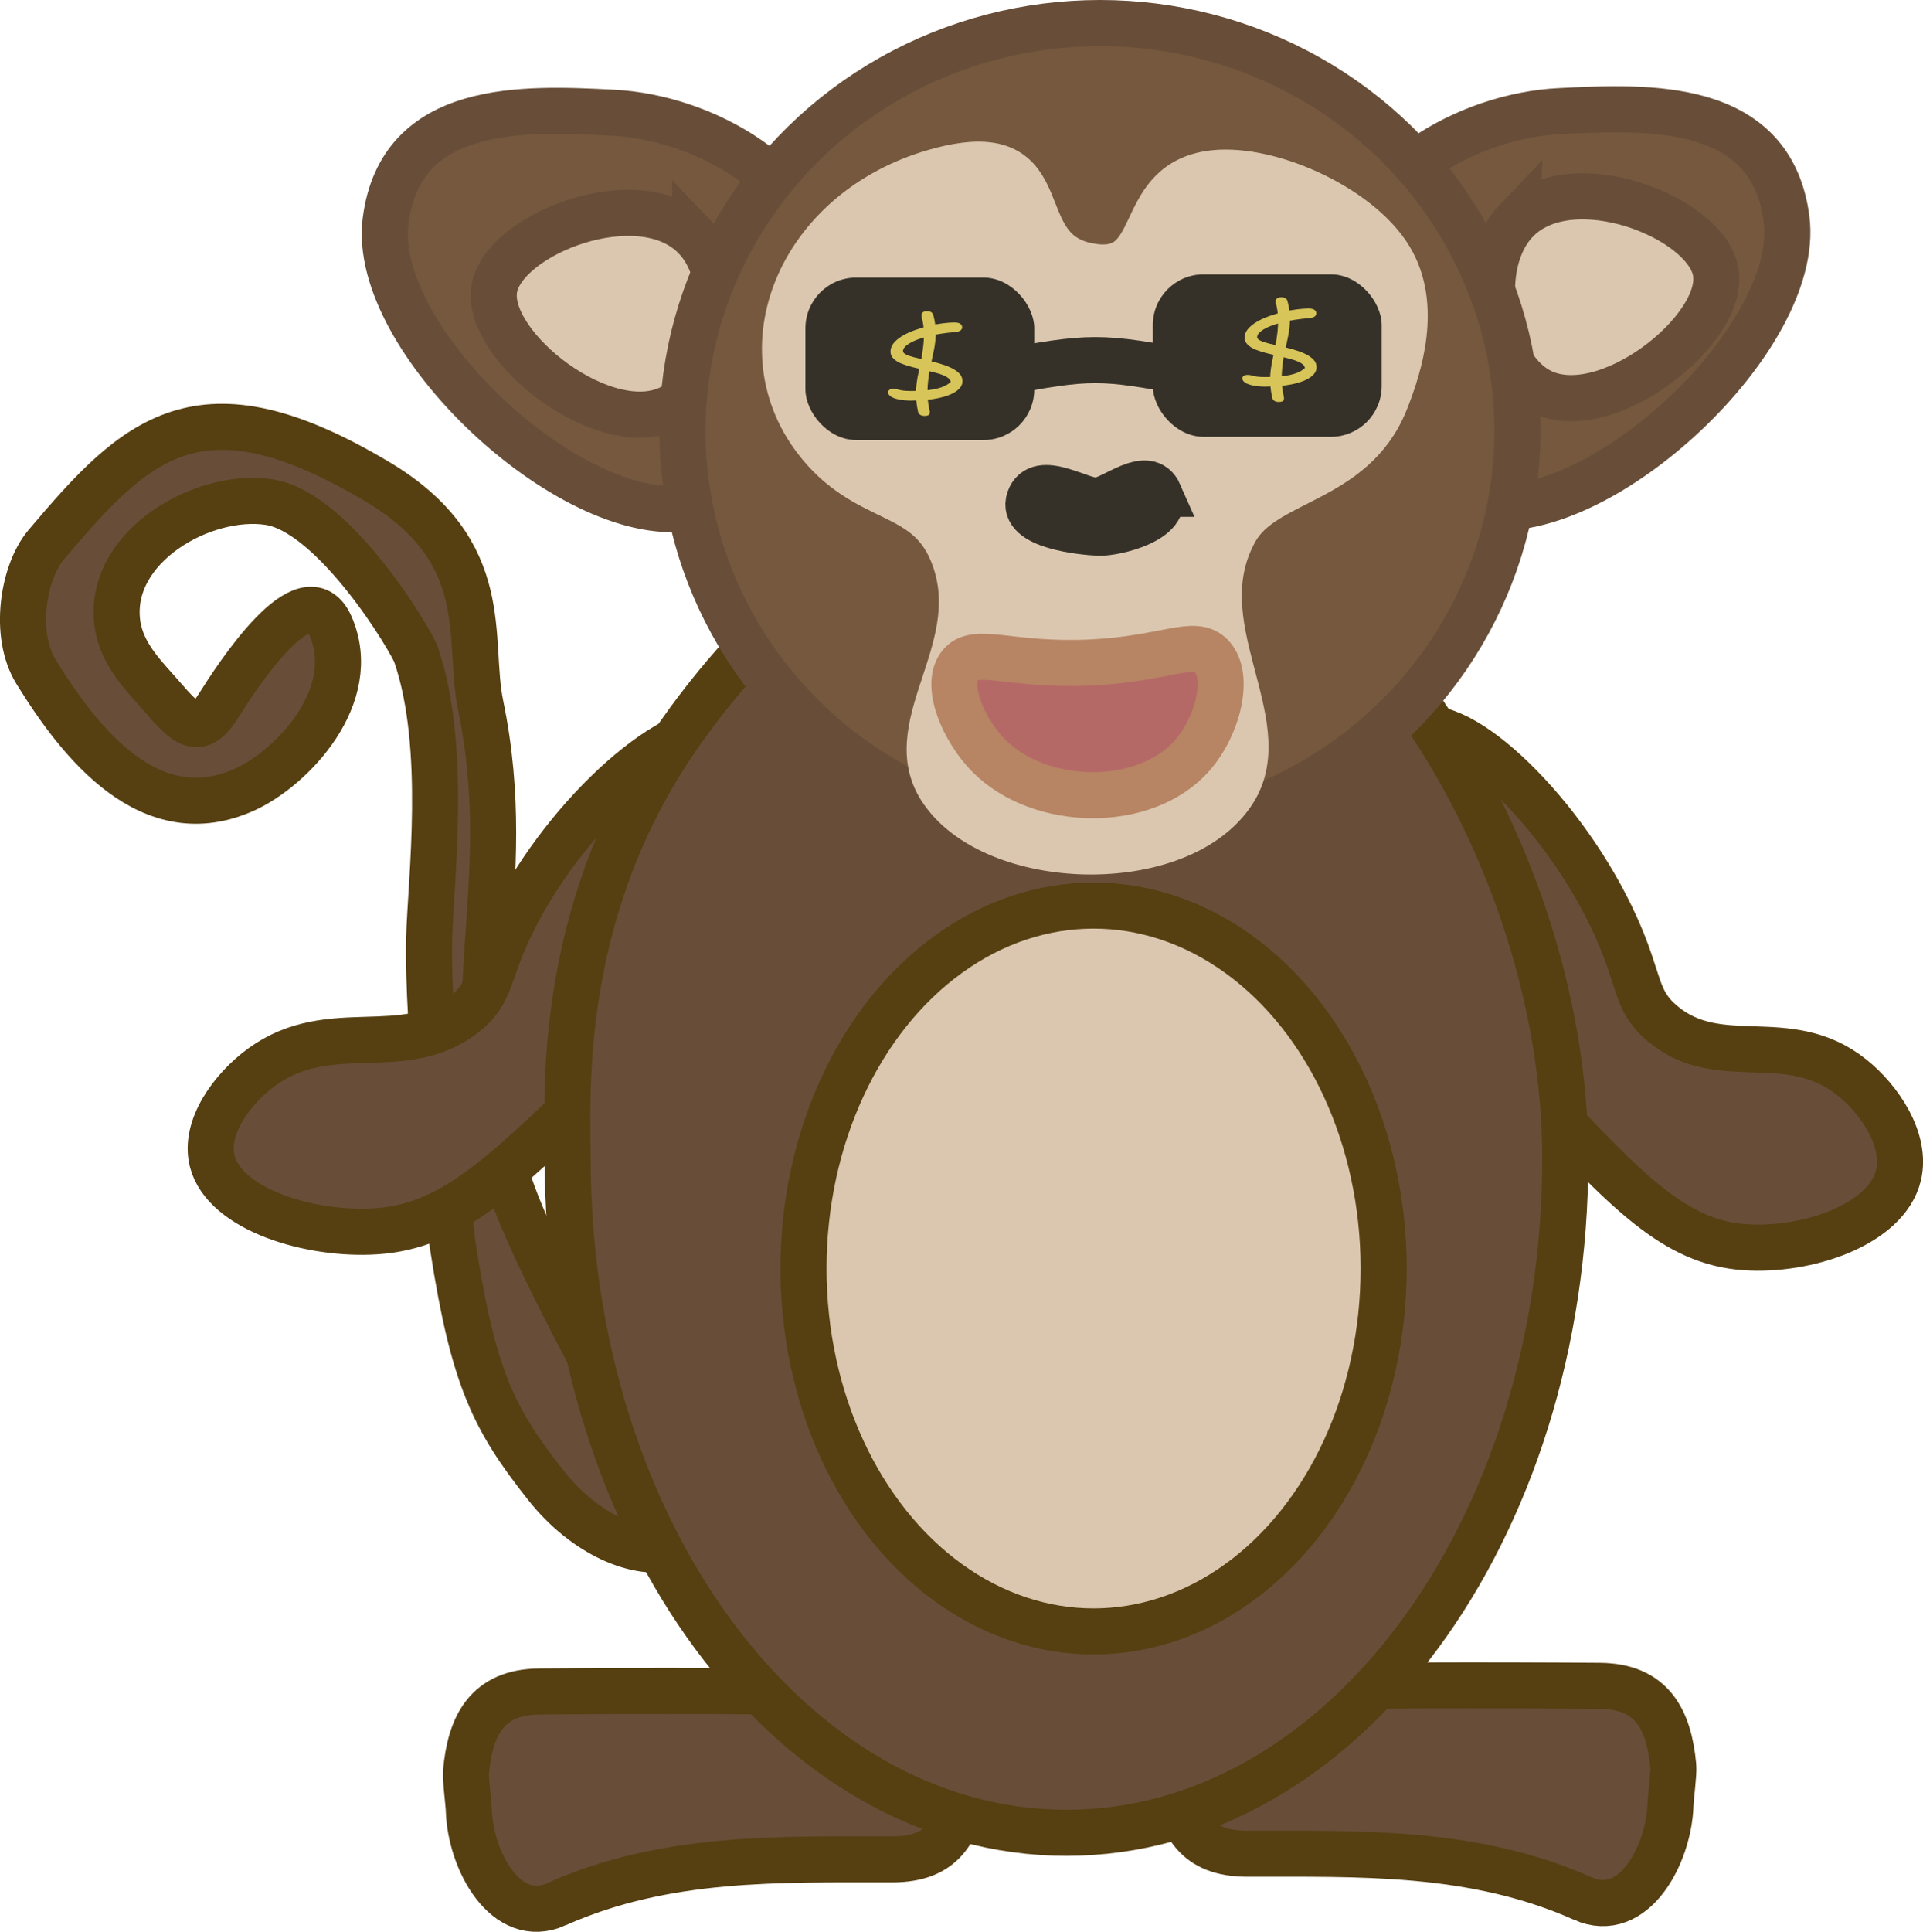 <?xml version="1.0" encoding="UTF-8"?><svg id="Layer_2" xmlns="http://www.w3.org/2000/svg" width="334" height="335.43" viewBox="0 0 334 335.43"><defs><style>.cls-1{fill:#d8c559;}.cls-2{stroke:#dbc7af;}.cls-2,.cls-3,.cls-4{fill:#dbc7af;}.cls-2,.cls-3,.cls-4,.cls-5,.cls-6,.cls-7,.cls-8{stroke-width:8px;}.cls-2,.cls-3,.cls-4,.cls-5,.cls-6,.cls-7,.cls-8,.cls-9{stroke-miterlimit:10;}.cls-3,.cls-8{stroke:#563f11;}.cls-4,.cls-7{stroke:#684e38;}.cls-5{fill:#b56966;stroke:#b78464;}.cls-6,.cls-9{fill:#353128;stroke:#353128;}.cls-7{fill:#75583d;}.cls-8{fill:#684e38;}</style></defs><g id="Abe"><path class="cls-8" d="m114.11,256.71c-7.96-14.29-21.79-39.06-25.92-51.97-9.63-30.07,1.91-50.25-4.72-82.33-2.36-11.4,2.51-26.6-17.96-38.78-30.92-18.41-41.84-7.56-57.52,11-3.95,4.68-5.76,15.51-1.71,22.06,7.6,12.29,19.85,27.99,36.41,20.32,8.01-3.71,19.99-16.12,14.72-28.33-4.26-9.84-16.42,9.03-19.53,13.98-3.36,5.35-5.63,3.05-9.76-1.73-2.92-3.38-7.05-7.23-7.75-12.81-1.64-13.28,14.95-22.66,26.34-20.94s24.73,24.09,25.55,26.48c5.5,16.07,2.55,39.1,2.28,49.15-.41,15.22,3.31,48.38,4.16,53.85,3.54,22.72,7.06,29.79,16.15,41.29,6.73,8.51,16.03,12.51,22.24,10.69,4.6-1.34-1.95-10.07-2.98-11.92Z"/><path class="cls-8" d="m131.5,147.04c-1.43,15.37-11.57,25.51-27.79,41.27-16.9,16.41-25.61,24.64-38.38,25.49-11.37.76-26.28-3.73-28.46-12.14-1.52-5.89,3.48-12.66,8.6-16.38,11.85-8.6,24.52-.95,35.07-9.1,5.06-3.91,3.97-7.09,8.6-16.38,9.35-18.77,28.77-35.87,37.06-32.77,6.78,2.53,5.45,18.31,5.29,20.03Z"/><path class="cls-8" d="m240.79,147.57c1.34,15.89,10.87,26.36,26.13,42.65,15.89,16.96,24.07,25.47,36.08,26.34,10.69.78,24.71-3.86,26.75-12.54,1.43-6.08-3.27-13.09-8.09-16.93-11.14-8.89-23.05-.98-32.97-9.41-4.76-4.04-3.73-7.33-8.09-16.93-8.79-19.4-27.04-37.07-34.83-33.87-6.37,2.62-5.13,18.92-4.98,20.7Z"/><path class="cls-8" d="m274.94,329.67c-19.05-8.48-38.86-7.76-58.35-7.79-9-.02-11.23-5.12-12.86-12.2-.26-1.12-.22-3.17.03-4.29,1.63-7.15,4.16-12.29,13.16-12.44,19.48-.32,41.19-.39,60.93-.22,9.12.08,12.03,5.86,12.78,13.94.12,1.27-.45,5.38-.49,6.73-.26,8.59-6.4,20.19-15.2,16.28Z"/><path class="cls-8" d="m96.63,330.65c19.05-8.48,38.86-7.76,58.35-7.79,9-.02,11.23-5.12,12.86-12.2.26-1.12.22-3.17-.03-4.29-1.63-7.15-4.16-12.29-13.16-12.44-19.48-.32-41.19-.39-60.93-.22-9.12.08-12.03,5.86-12.78,13.94-.12,1.27.45,5.38.49,6.73.26,8.59,6.4,20.19,15.2,16.28Z"/><path class="cls-8" d="m271.87,201.1c0,64.7-38.79,117.15-86.64,117.15s-86.64-52.45-86.64-117.15c0-10.18-2.08-41.54,18.18-71.81,5.23-7.82,31.99-45.55,68.46-45.34,46.42.27,86.64,61.91,86.64,117.15Z"/><ellipse class="cls-3" cx="189.94" cy="220.26" rx="50.38" ry="63.02"/><path d="m154.41,56.42h.58v4.01h1.91v.49h-2.49v-4.49Z"/><path d="m160.33,59.27c0,1.19-.82,1.71-1.6,1.71-.87,0-1.54-.64-1.54-1.66,0-1.08.7-1.71,1.59-1.71s1.55.67,1.55,1.66Zm-2.55.03c0,.71.41,1.24.98,1.24s.98-.53.98-1.25c0-.55-.27-1.24-.96-1.24s-.99.64-.99,1.25Z"/><path d="m161.07,58.69c0-.38,0-.71-.03-1.01h.51l.02.63h.03c.15-.43.5-.71.89-.71.07,0,.11,0,.17.02v.55c-.06-.01-.12-.02-.2-.02-.41,0-.7.31-.78.75-.01.08-.03.17-.03.27v1.72h-.58v-2.22Z"/><path d="m163.51,59.4c.01.79.52,1.12,1.1,1.12.42,0,.67-.07.89-.17l.1.42c-.21.09-.56.2-1.07.2-.99,0-1.58-.65-1.58-1.63s.57-1.74,1.51-1.74c1.05,0,1.33.93,1.33,1.52,0,.12-.01.21-.02.27h-2.26Zm1.71-.42c0-.37-.15-.95-.81-.95-.59,0-.85.55-.9.95h1.71Z"/><path d="m166.51,58.56c0-.33,0-.61-.03-.87h.51l.03.52h.02c.18-.31.48-.59,1.01-.59.44,0,.77.27.91.65h.01c.1-.18.23-.32.36-.42.19-.15.4-.23.71-.23.42,0,1.06.28,1.06,1.4v1.9h-.57v-1.83c0-.62-.23-.99-.7-.99-.33,0-.59.25-.69.53-.03.08-.05.19-.05.29v1.99h-.57v-1.93c0-.51-.23-.89-.67-.89-.36,0-.63.29-.72.59-.03.09-.05.19-.05.29v1.95h-.57v-2.35Z"/><path d="m174.11,56.78c0,.2-.14.36-.37.36-.21,0-.35-.16-.35-.36s.15-.37.36-.37.36.16.36.37Zm-.65,4.13v-3.23h.58v3.23h-.58Z"/><path d="m175.01,58.74c0-.41-.01-.75-.03-1.05h.52l.03.55h.01c.24-.39.62-.63,1.14-.63.78,0,1.36.66,1.36,1.64,0,1.16-.7,1.73-1.46,1.73-.42,0-.8-.19-.99-.51h-.01v1.75h-.58v-3.49Zm.58.86c0,.09.01.17.03.24.11.41.46.69.88.69.62,0,.98-.51.98-1.25,0-.65-.34-1.2-.96-1.2-.4,0-.77.29-.88.73-.02.07-.04.16-.04.24v.55Z"/><path d="m178.71,60.31c.17.11.48.23.77.23.42,0,.62-.21.62-.48,0-.28-.17-.43-.6-.59-.58-.21-.85-.53-.85-.91,0-.52.42-.95,1.11-.95.33,0,.61.09.79.2l-.15.43c-.13-.08-.36-.19-.66-.19-.34,0-.54.2-.54.44,0,.27.19.39.61.55.56.21.84.49.84.97,0,.57-.44.97-1.2.97-.35,0-.68-.09-.9-.22l.15-.45Z"/><path d="m184.11,60.03c0,.33,0,.63.03.88h-.52l-.03-.53h-.01c-.15.26-.49.6-1.06.6-.5,0-1.11-.28-1.11-1.41v-1.89h.58v1.79c0,.61.19,1.03.72,1.03.39,0,.66-.27.77-.53.03-.09.05-.19.05-.3v-1.98h.58v2.35Z"/><path d="m185.08,58.56c0-.33,0-.61-.03-.87h.51l.03.52h.02c.18-.31.48-.59,1.01-.59.44,0,.77.27.91.65h.01c.1-.18.23-.32.36-.42.19-.15.4-.23.71-.23.42,0,1.06.28,1.06,1.4v1.9h-.57v-1.83c0-.62-.23-.99-.7-.99-.33,0-.59.25-.69.53-.03.08-.05.19-.05.29v1.99h-.57v-1.93c0-.51-.23-.89-.67-.89-.36,0-.63.29-.72.59-.03.09-.05.19-.05.29v1.95h-.57v-2.35Z"/><path d="m150.28,58.39h.58v4.01h1.91v.49h-2.49v-4.49Z"/><path d="m156.21,61.24c0,1.19-.82,1.71-1.6,1.71-.87,0-1.54-.64-1.54-1.66,0-1.08.7-1.71,1.59-1.71s1.55.67,1.55,1.66Zm-2.55.03c0,.71.41,1.24.98,1.24s.98-.53.98-1.25c0-.55-.27-1.24-.96-1.24s-.99.64-.99,1.25Z"/><path d="m156.95,60.66c0-.38,0-.71-.03-1.01h.51l.02.63h.03c.15-.43.5-.71.89-.71.07,0,.11,0,.17.02v.55c-.06-.01-.12-.02-.2-.02-.41,0-.7.31-.78.75-.01.08-.03.17-.03.27v1.72h-.58v-2.22Z"/><path d="m159.38,61.38c.01.79.52,1.12,1.1,1.12.42,0,.67-.07.89-.17l.1.42c-.21.09-.56.2-1.07.2-.99,0-1.58-.65-1.58-1.63s.57-1.74,1.51-1.74c1.05,0,1.33.93,1.33,1.52,0,.12-.01.21-.02.27h-2.26Zm1.71-.42c0-.37-.15-.95-.81-.95-.59,0-.85.55-.9.95h1.71Z"/><path d="m152.34,52.97h.58v4.01h1.91v.49h-2.49v-4.49Z"/><path d="m158.27,55.82c0,1.19-.82,1.71-1.6,1.71-.87,0-1.54-.64-1.54-1.66,0-1.08.7-1.71,1.59-1.71s1.55.67,1.55,1.66Zm-2.55.03c0,.71.41,1.24.98,1.24s.98-.53.98-1.25c0-.55-.27-1.24-.96-1.24s-.99.64-.99,1.25Z"/><path d="m159.01,55.24c0-.38,0-.71-.03-1.01h.51l.02.63h.03c.15-.43.5-.71.89-.71.07,0,.11,0,.17.02v.55c-.06-.01-.12-.02-.2-.02-.41,0-.7.31-.78.75-.01.08-.03.17-.03.27v1.72h-.58v-2.22Z"/><path d="m161.44,55.96c.01.79.52,1.12,1.1,1.12.42,0,.67-.07.89-.17l.1.42c-.21.09-.56.2-1.07.2-.99,0-1.58-.65-1.58-1.63s.57-1.74,1.51-1.74c1.05,0,1.33.93,1.33,1.52,0,.12-.01.21-.02.27h-2.26Zm1.71-.42c0-.37-.15-.95-.81-.95-.59,0-.85.55-.9.95h1.71Z"/><path d="m164.45,55.11c0-.33,0-.61-.03-.87h.51l.03.52h.02c.18-.31.48-.59,1.01-.59.44,0,.77.27.91.65h.01c.1-.18.23-.32.36-.42.19-.15.4-.23.71-.23.42,0,1.06.28,1.06,1.4v1.9h-.57v-1.83c0-.62-.23-.99-.7-.99-.33,0-.59.25-.69.53-.03.08-.05.19-.05.29v1.99h-.57v-1.93c0-.51-.23-.89-.67-.89-.36,0-.63.29-.72.59-.03.09-.05.19-.05.29v1.95h-.57v-2.35Z"/><path d="m172.05,53.33c0,.2-.14.36-.37.36-.21,0-.35-.16-.35-.36s.15-.37.36-.37.36.16.36.37Zm-.65,4.13v-3.23h.58v3.23h-.58Z"/><path d="m172.95,55.29c0-.41-.01-.75-.03-1.05h.52l.03.55h.01c.24-.39.62-.63,1.14-.63.78,0,1.36.66,1.36,1.64,0,1.16-.7,1.73-1.46,1.73-.42,0-.8-.19-.99-.51h-.01v1.75h-.58v-3.49Zm.58.86c0,.09.01.17.03.24.11.41.46.69.88.69.62,0,.98-.51.98-1.25,0-.65-.34-1.2-.96-1.2-.4,0-.77.29-.88.73-.02.07-.04.16-.04.24v.55Z"/><path d="m176.65,56.86c.17.11.48.23.77.23.42,0,.62-.21.62-.48,0-.28-.17-.43-.6-.59-.58-.21-.85-.53-.85-.91,0-.52.42-.95,1.11-.95.33,0,.61.09.79.2l-.15.43c-.13-.08-.36-.19-.66-.19-.34,0-.54.2-.54.44,0,.27.19.39.61.55.56.21.84.49.84.97,0,.57-.44.97-1.2.97-.35,0-.68-.09-.9-.22l.15-.45Z"/><path d="m182.05,56.59c0,.33,0,.63.03.88h-.52l-.03-.53h-.01c-.15.26-.49.6-1.06.6-.5,0-1.11-.28-1.11-1.41v-1.89h.58v1.79c0,.61.19,1.03.72,1.03.39,0,.66-.27.77-.53.03-.09.05-.19.05-.3v-1.98h.58v2.35Z"/><path d="m183.02,55.11c0-.33,0-.61-.03-.87h.51l.03.52h.02c.18-.31.48-.59,1.01-.59.44,0,.77.27.91.65h.01c.1-.18.23-.32.36-.42.19-.15.4-.23.71-.23.42,0,1.06.28,1.06,1.4v1.9h-.57v-1.83c0-.62-.23-.99-.7-.99-.33,0-.59.25-.69.53-.03.08-.05.19-.05.29v1.99h-.57v-1.93c0-.51-.23-.89-.67-.89-.36,0-.63.29-.72.59-.03.09-.05.19-.05.29v1.95h-.57v-2.35Z"/><path d="m153.03,57.8h.58v4.01h1.91v.49h-2.49v-4.49Z"/><path d="m158.96,60.65c0,1.19-.82,1.71-1.6,1.71-.87,0-1.54-.64-1.54-1.66,0-1.08.7-1.71,1.59-1.71s1.55.67,1.55,1.66Zm-2.55.03c0,.71.41,1.24.98,1.24s.98-.53.98-1.25c0-.55-.27-1.24-.96-1.24s-.99.64-.99,1.25Z"/><path d="m159.7,60.07c0-.38,0-.71-.03-1.01h.51l.02.63h.03c.15-.43.5-.71.89-.71.07,0,.11,0,.17.02v.55c-.06-.01-.12-.02-.2-.02-.41,0-.7.31-.78.75-.01.08-.03.17-.03.27v1.72h-.58v-2.22Z"/><path d="m162.13,60.78c.01.79.52,1.12,1.1,1.12.42,0,.67-.07.89-.17l.1.42c-.21.09-.56.2-1.07.2-.99,0-1.58-.65-1.58-1.63s.57-1.74,1.51-1.74c1.05,0,1.33.93,1.33,1.52,0,.12-.01.21-.02.27h-2.26Zm1.71-.42c0-.37-.15-.95-.81-.95-.59,0-.85.55-.9.95h1.71Z"/><path d="m165.13,59.94c0-.33,0-.61-.03-.87h.51l.03.52h.02c.18-.31.48-.59,1.01-.59.44,0,.77.27.91.65h.01c.1-.18.23-.32.36-.42.19-.15.4-.23.71-.23.42,0,1.06.28,1.06,1.4v1.9h-.57v-1.83c0-.62-.23-.99-.7-.99-.33,0-.59.25-.69.53-.03.08-.05.19-.05.29v1.99h-.57v-1.93c0-.51-.23-.89-.67-.89-.36,0-.63.29-.72.59-.03.09-.05.19-.05.29v1.95h-.57v-2.35Z"/><path d="m172.73,58.16c0,.2-.14.36-.37.36-.21,0-.35-.16-.35-.36s.15-.37.36-.37.36.16.36.37Zm-.65,4.13v-3.23h.58v3.23h-.58Z"/><path d="m173.64,60.12c0-.41-.01-.75-.03-1.05h.52l.03.55h.01c.24-.39.62-.63,1.14-.63.78,0,1.36.66,1.36,1.64,0,1.16-.7,1.73-1.46,1.73-.42,0-.8-.19-.99-.51h-.01v1.75h-.58v-3.49Zm.58.86c0,.09.01.17.03.24.11.41.46.69.88.69.62,0,.98-.51.98-1.25,0-.65-.34-1.2-.96-1.2-.4,0-.77.29-.88.73-.02.07-.04.16-.04.24v.55Z"/><path d="m177.34,61.69c.17.11.48.23.77.23.42,0,.62-.21.62-.48,0-.28-.17-.43-.6-.59-.58-.21-.85-.53-.85-.91,0-.52.42-.95,1.11-.95.33,0,.61.09.79.2l-.15.43c-.13-.08-.36-.19-.66-.19-.34,0-.54.2-.54.44,0,.27.19.39.61.55.56.21.84.49.84.97,0,.57-.44.97-1.2.97-.35,0-.68-.09-.9-.22l.15-.45Z"/><path d="m182.74,61.41c0,.33,0,.63.03.88h-.52l-.03-.53h-.01c-.15.26-.49.6-1.06.6-.5,0-1.11-.28-1.11-1.41v-1.89h.58v1.79c0,.61.19,1.03.72,1.03.39,0,.66-.27.77-.53.03-.09.05-.19.05-.3v-1.98h.58v2.35Z"/><path d="m183.71,59.94c0-.33,0-.61-.03-.87h.51l.03.52h.02c.18-.31.48-.59,1.01-.59.44,0,.77.27.91.65h.01c.1-.18.23-.32.36-.42.19-.15.4-.23.71-.23.42,0,1.06.28,1.06,1.4v1.9h-.57v-1.83c0-.62-.23-.99-.7-.99-.33,0-.59.25-.69.53-.03.08-.05.19-.05.29v1.99h-.57v-1.93c0-.51-.23-.89-.67-.89-.36,0-.63.29-.72.59-.03.09-.05.19-.05.29v1.95h-.57v-2.35Z"/><path class="cls-7" d="m310.3,38.05c2.62,20.47-31.84,52.73-52.36,49.92-20.52-2.81-26.78-22.16-24.44-39.79,2.34-17.63,21.67-28.08,37.29-28.88,15.63-.81,36.89-1.72,39.51,18.76Z"/><path class="cls-7" d="m66.97,38.32c-2.62,20.47,31.84,52.73,52.36,49.92,20.52-2.81,26.78-22.16,24.44-39.79-2.34-17.63-21.67-28.08-37.29-28.88-15.63-.81-36.89-1.72-39.51,18.76Z"/><path class="cls-4" d="m120.74,41.2c7.31,7.6,4.57,24.78-3.88,29.43-11.4,6.28-32.77-10.5-31-20.54,1.68-9.57,25.38-18.75,34.88-8.88Z"/><path class="cls-4" d="m263.34,38.33c-7.27,7.6-4.54,24.78,3.85,29.43,11.33,6.28,32.57-10.5,30.82-20.54-1.67-9.57-25.23-18.75-34.67-8.88Z"/><ellipse class="cls-7" cx="191.05" cy="74.79" rx="72.52" ry="70.79"/><path class="cls-2" d="m189.4,46.25c-14.9-2.45-4.65-22.14-25.81-16.71-24.06,6.18-34.45,30.25-21.89,46.75,8.65,11.35,19,8.44,23.64,19.51,6.82,16.31-9.19,29.77-1.94,41.07,9.04,14.1,41.59,15,50.84.49,7.65-12-8.89-28.83.33-45.3,5-8.93,20.37-8.25,26.03-22.34,2.55-6.35,5.71-16.72.8-24.87-5.51-9.14-21.84-16.27-31.48-14.65-13.05,2.19-7.7,18.16-20.52,16.06Z"/><rect class="cls-9" x="200.73" y="48.14" width="38.75" height="27.21" rx="8.31" ry="8.31"/><path class="cls-6" d="m173.33,64.8c16.25-3,17.52-3.06,33.77.03"/><rect class="cls-9" x="140.39" y="48.7" width="38.75" height="27.21" rx="8.31" ry="8.31"/><path class="cls-6" d="m201.34,85.74c2.01,4.56-7.72,6.87-10.48,6.76s-13.7-1.16-12.08-5.79c1.62-4.63,8.88.39,11.73.23,2.85-.16,8.82-5.77,10.83-1.2Z"/><path class="cls-1" d="m158.48,69.56c-.92,0-1.69-.06-2.32-.19-.63-.13-1.1-.29-1.42-.51-.32-.21-.48-.45-.48-.72,0-.19.07-.34.22-.45.15-.11.38-.17.69-.17.26,0,.5.03.7.09.2.06.47.13.82.19.34.06.85.09,1.52.09,1.2,0,2.25-.06,3.17-.17s1.69-.29,2.31-.53c.62-.24,1.1-.53,1.45-.89-.08-.34-.33-.63-.76-.87-.43-.24-.96-.45-1.59-.62-.63-.18-1.31-.35-2.04-.52-.73-.17-1.45-.34-2.17-.52-.72-.18-1.37-.38-1.97-.62-.6-.24-1.07-.53-1.42-.88-.35-.34-.52-.75-.52-1.21,0-.55.19-1.06.58-1.52.39-.46.91-.88,1.55-1.25.64-.38,1.37-.71,2.17-.99.8-.28,1.62-.52,2.45-.73.83-.2,1.63-.35,2.39-.44s1.42-.14,1.98-.14c.31,0,.56.04.76.11s.34.18.43.3c.09.12.14.27.14.43,0,.21-.1.4-.29.55-.19.15-.52.25-.97.28-1.88.16-3.5.42-4.85.78s-2.39.76-3.1,1.21c-.72.45-1.07.89-1.07,1.33,0,.21.19.41.56.59.37.18.87.35,1.48.5.61.15,1.29.31,2.03.47s1.47.35,2.2.56c.73.21,1.4.45,2.01.73.61.28,1.1.62,1.48,1,.38.38.57.83.57,1.35,0,.68-.37,1.27-1.12,1.78-.75.51-1.77.9-3.07,1.17-1.3.27-2.79.41-4.49.41Zm2.15,2.66c-.36,0-.63-.07-.83-.21-.19-.14-.31-.3-.34-.47-.17-.77-.28-1.49-.34-2.18-.05-.68-.05-1.35,0-1.99.05-.64.14-1.28.26-1.91s.24-1.26.38-1.89c.05-.2.13-.35.26-.46.12-.11.3-.16.51-.16.28,0,.52.1.73.29.21.2.28.49.22.89-.11.67-.21,1.39-.29,2.17-.09.78-.11,1.58-.08,2.42.03.83.15,1.69.35,2.57.06.28.04.5-.07.67-.11.17-.37.25-.77.25Zm.4-8.19c-.33,0-.6-.1-.82-.3-.22-.2-.3-.5-.26-.9.14-.78.26-1.58.37-2.42s.16-1.7.15-2.61c0-.9-.14-1.84-.41-2.81-.03-.18-.02-.34.02-.48.05-.14.15-.26.31-.35.16-.09.38-.13.67-.13.26,0,.49.06.68.18.19.12.3.27.35.46.31,1.13.46,2.19.44,3.18s-.12,1.94-.3,2.85c-.19.91-.38,1.82-.58,2.72-.05.19-.11.34-.19.44s-.23.16-.44.16Z"/><path class="cls-5" d="m207.1,131.15c-8.23,9.42-26.56,9.05-35.43,0-4.27-4.36-7.59-12-4.98-15.55,2.57-3.5,8.62.1,22.7-.56,13.14-.61,18.1-4.23,21.04-1.11,3.26,3.46,1.12,12.13-3.32,17.21Z"/><path class="cls-1" d="m220,67.14c-.92,0-1.69-.06-2.32-.19-.63-.13-1.1-.29-1.42-.51-.32-.21-.48-.45-.48-.72,0-.19.07-.34.22-.45.15-.11.38-.17.69-.17.26,0,.5.03.7.09.2.06.47.13.82.19.34.06.85.09,1.52.09,1.2,0,2.25-.06,3.17-.17.92-.11,1.69-.29,2.31-.53.62-.24,1.1-.53,1.45-.89-.08-.34-.33-.63-.76-.87-.43-.24-.96-.45-1.59-.62-.63-.18-1.31-.35-2.04-.52-.73-.17-1.45-.34-2.17-.52s-1.37-.38-1.97-.62-1.07-.53-1.42-.88c-.35-.34-.53-.75-.53-1.21,0-.55.19-1.06.58-1.52.39-.46.91-.88,1.55-1.25.65-.38,1.37-.71,2.17-.99.8-.28,1.62-.52,2.45-.73.83-.2,1.63-.35,2.39-.44s1.42-.14,1.98-.14c.31,0,.56.04.76.11s.34.18.43.3c.09.12.14.27.14.43,0,.21-.1.4-.29.55-.2.15-.52.25-.97.28-1.88.16-3.5.42-4.85.78s-2.39.76-3.1,1.21c-.72.45-1.07.89-1.07,1.33,0,.21.19.41.56.59.37.18.87.35,1.48.5.61.15,1.29.31,2.03.47s1.47.35,2.2.56c.73.21,1.4.45,2,.73.61.28,1.1.62,1.48,1s.57.83.57,1.35c0,.68-.37,1.27-1.12,1.78-.75.51-1.77.9-3.07,1.17-1.3.27-2.79.41-4.49.41Zm2.15,2.66c-.36,0-.63-.07-.83-.21-.19-.14-.31-.3-.34-.47-.17-.77-.28-1.49-.34-2.18s-.05-1.35,0-1.99c.05-.64.14-1.28.26-1.91s.25-1.26.38-1.89c.05-.2.13-.35.26-.46.12-.11.29-.16.51-.16.28,0,.52.1.73.29.21.2.28.49.22.89-.11.67-.21,1.39-.29,2.17-.09.78-.11,1.58-.08,2.42s.15,1.69.35,2.57c.06.28.04.5-.07.67-.11.17-.37.25-.77.25Zm.4-8.19c-.33,0-.6-.1-.82-.3-.22-.2-.3-.5-.26-.9.14-.78.26-1.58.37-2.42s.16-1.7.15-2.61-.14-1.84-.41-2.81c-.03-.18-.02-.34.02-.48.05-.14.15-.26.32-.35s.38-.13.66-.13c.26,0,.49.06.68.18.19.12.3.27.35.46.31,1.13.46,2.19.44,3.18-.02.99-.12,1.94-.3,2.85s-.38,1.82-.58,2.72c-.05.19-.11.34-.19.44s-.23.16-.44.16Z"/></g></svg>